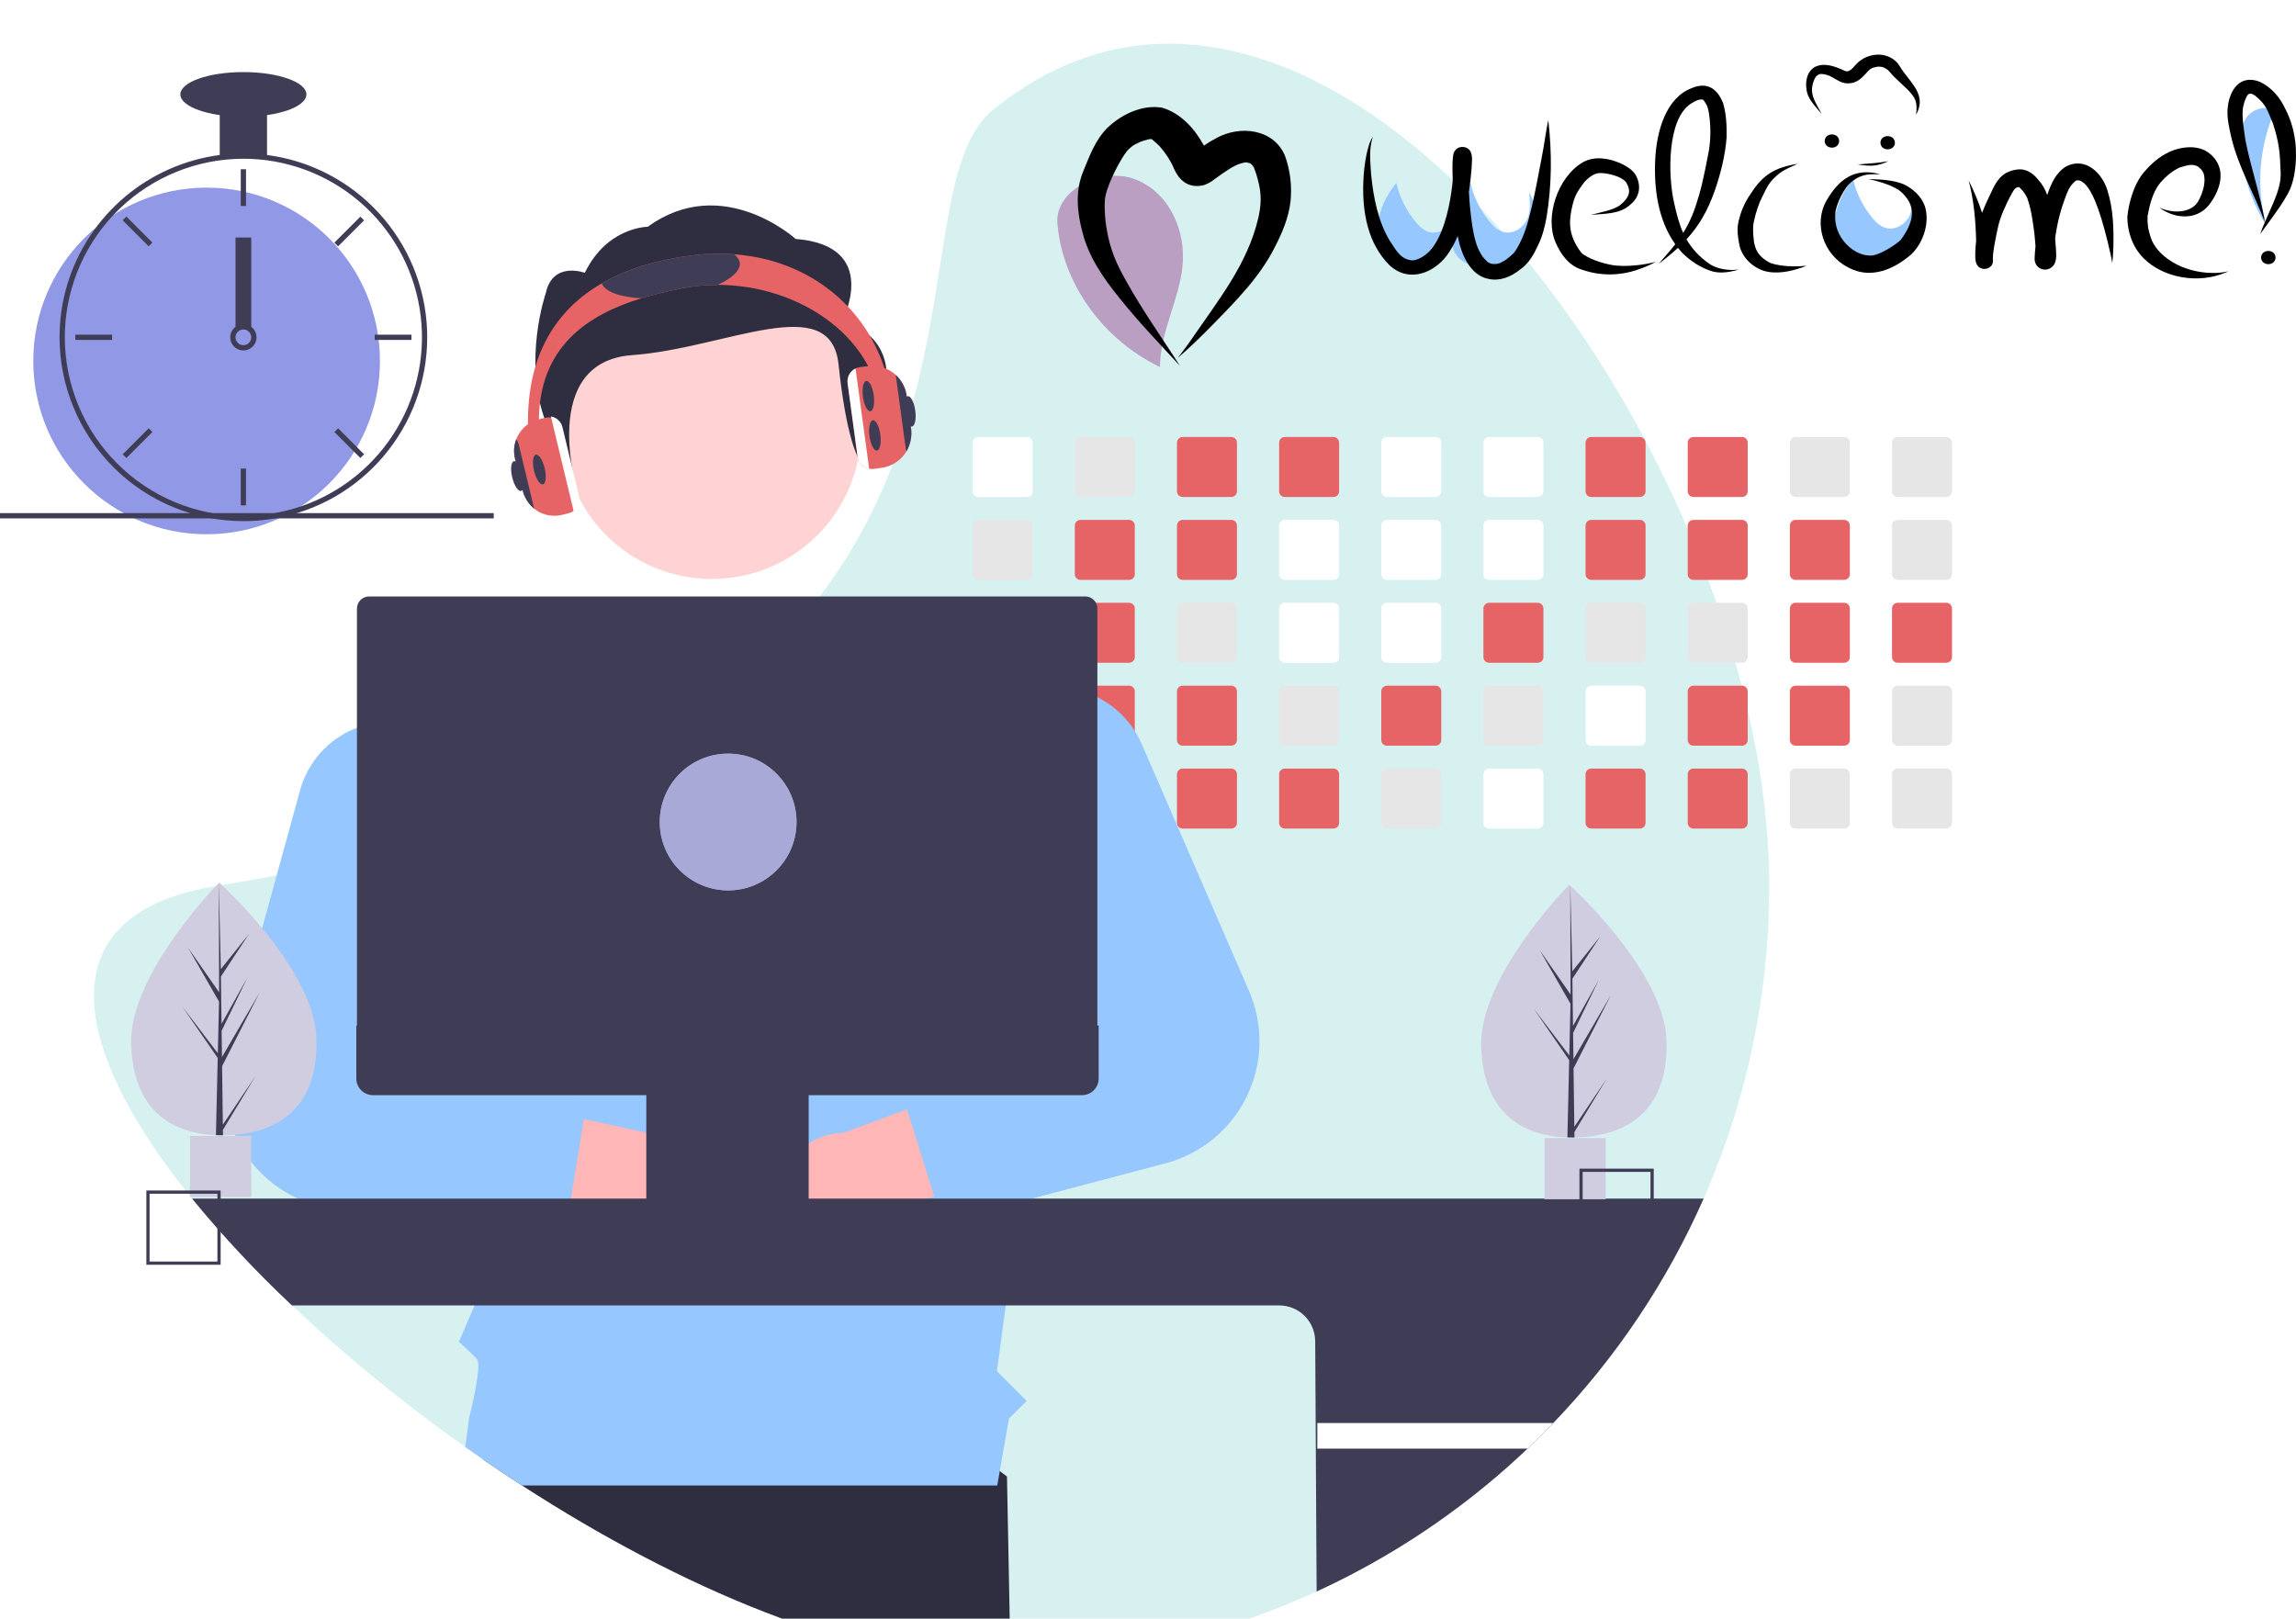 <svg width="1051" height="741" viewBox="0 0 1051 741" fill="none" xmlns="http://www.w3.org/2000/svg">
<g id="Frame" clip-path="url(#clip0_1_131)">
<g id="Group">
<path id="Vector" d="M809.878 405.54C809.989 497.209 774.556 585.352 711.028 651.44C707.198 655.45 703.265 659.363 699.228 663.18C693.078 669.03 686.721 674.653 680.158 680.05C618.76 730.634 542.112 759.059 462.578 760.74C459.928 760.8 457.268 760.83 454.598 760.83C391.168 760.83 311.388 726.95 238.988 680.05C232.998 676.17 227.061 672.2 221.178 668.14C218.428 666.26 215.691 664.353 212.968 662.42C185.044 642.702 158.539 621.049 133.648 597.62C117.351 582.325 102.068 565.983 87.898 548.7C32.268 480.079 19.998 418.25 99.308 405.54C108.698 404.04 117.811 402.436 126.648 400.73C139.448 398.27 151.698 395.613 163.398 392.76C179.158 388.93 193.965 384.776 207.818 380.3C212.478 378.8 217.031 377.27 221.478 375.71C287.218 352.62 331.218 322.51 361.168 289.84C366.248 284.31 370.931 278.713 375.218 273.05C381.777 264.429 387.734 255.368 393.048 245.93C400.383 232.816 406.543 219.079 411.458 204.88L411.728 204.1C435.558 135.36 428.308 71.6 454.598 50.26C566.978 -40.97 706.888 88.95 772.558 242.16C775.868 249.88 778.981 257.646 781.898 265.46C783.208 268.95 784.471 272.446 785.688 275.95C788.888 285.079 791.791 294.233 794.398 303.41C795.398 306.91 796.351 310.406 797.258 313.9C798.228 317.67 799.158 321.43 800.018 325.19C806.408 352.72 809.878 379.87 809.878 405.54Z" fill="#D6F1F0"/>
<path id="Vector_2" d="M462.578 760.74C459.928 760.8 457.268 760.83 454.598 760.83C391.168 760.83 311.388 726.95 238.988 680.05C232.998 676.17 227.061 672.2 221.178 668.14L226.338 636.74L382.548 616L460.948 675.95L462.578 760.74Z" fill="#2F2E41"/>
<path id="Vector_3" d="M470.098 200.05H447.838C447.149 200.05 446.487 200.324 446 200.811C445.512 201.299 445.238 201.96 445.238 202.649V224.919C445.238 225.26 445.306 225.598 445.437 225.913C445.568 226.227 445.759 226.513 446.001 226.754C446.242 226.994 446.529 227.185 446.844 227.315C447.159 227.444 447.497 227.511 447.838 227.51H470.098C470.786 227.51 471.446 227.237 471.933 226.752C472.421 226.266 472.696 225.607 472.698 224.919V202.649C472.696 201.961 472.421 201.3 471.934 200.813C471.447 200.326 470.787 200.052 470.098 200.05Z" fill="white"/>
<path id="Vector_4" d="M470.098 238H447.838C447.149 238 446.487 238.274 446 238.761C445.512 239.249 445.238 239.91 445.238 240.6V262.87C445.238 263.21 445.306 263.548 445.437 263.863C445.568 264.177 445.759 264.463 446.001 264.704C446.242 264.944 446.529 265.135 446.844 265.265C447.159 265.394 447.497 265.461 447.838 265.46H470.098C470.786 265.46 471.446 265.187 471.933 264.702C472.421 264.216 472.696 263.557 472.698 262.87V240.6C472.696 239.911 472.422 239.25 471.934 238.763C471.447 238.276 470.787 238.002 470.098 238Z" fill="#E6E6E6"/>
<path id="Vector_5" d="M470.098 275.95H447.838C447.149 275.95 446.487 276.224 446 276.711C445.512 277.199 445.238 277.86 445.238 278.55V300.81C445.237 301.151 445.304 301.49 445.435 301.805C445.565 302.121 445.757 302.408 445.998 302.65C446.24 302.891 446.526 303.083 446.842 303.213C447.158 303.343 447.496 303.41 447.838 303.409H470.098C470.787 303.409 471.449 303.135 471.936 302.648C472.424 302.16 472.698 301.499 472.698 300.81V278.55C472.696 277.861 472.422 277.2 471.934 276.713C471.447 276.226 470.787 275.952 470.098 275.95Z" fill="#E6E6E6"/>
<path id="Vector_6" d="M472.658 316.04C472.547 315.441 472.231 314.899 471.763 314.509C471.296 314.118 470.707 313.903 470.098 313.899H447.838C447.149 313.9 446.487 314.174 446 314.661C445.512 315.149 445.238 315.81 445.238 316.5V338.76C445.237 339.101 445.304 339.44 445.435 339.755C445.565 340.071 445.756 340.358 445.998 340.6C446.24 340.841 446.526 341.033 446.842 341.163C447.158 341.293 447.496 341.36 447.838 341.36H470.098C470.787 341.359 471.449 341.085 471.936 340.598C472.424 340.11 472.698 339.449 472.698 338.76V316.5C472.7 316.345 472.687 316.191 472.658 316.04Z" fill="#E6E6E6"/>
<path id="Vector_7" d="M471.108 352.05C470.788 351.917 470.445 351.849 470.098 351.85H447.838C447.496 351.849 447.158 351.916 446.842 352.046C446.527 352.177 446.24 352.368 445.998 352.61C445.757 352.851 445.565 353.138 445.435 353.454C445.304 353.77 445.237 354.108 445.238 354.45V376.71C445.237 377.051 445.303 377.39 445.433 377.706C445.563 378.022 445.754 378.31 445.996 378.551C446.238 378.793 446.525 378.985 446.841 379.115C447.157 379.245 447.496 379.311 447.838 379.31H470.098C470.787 379.309 471.449 379.035 471.936 378.548C472.424 378.06 472.698 377.399 472.698 376.71V354.45C472.697 353.938 472.546 353.438 472.263 353.011C471.98 352.585 471.579 352.25 471.108 352.05Z" fill="#E6E6E6"/>
<path id="Vector_8" d="M516.858 200.05H494.598C493.909 200.05 493.248 200.324 492.76 200.811C492.273 201.299 491.998 201.96 491.998 202.649V224.919C491.999 225.26 492.066 225.598 492.197 225.913C492.328 226.227 492.52 226.513 492.761 226.754C493.002 226.994 493.289 227.185 493.604 227.315C493.919 227.444 494.257 227.511 494.598 227.51H516.858C517.546 227.51 518.206 227.237 518.693 226.752C519.181 226.266 519.456 225.607 519.458 224.919V202.649C519.456 201.961 519.182 201.3 518.694 200.813C518.207 200.326 517.547 200.052 516.858 200.05Z" fill="#E6E6E6"/>
<path id="Vector_9" d="M516.858 238H494.598C493.909 238 493.247 238.274 492.76 238.761C492.272 239.249 491.998 239.91 491.998 240.6V262.87C491.999 263.21 492.066 263.548 492.197 263.863C492.328 264.177 492.52 264.463 492.761 264.704C493.002 264.944 493.289 265.135 493.604 265.265C493.919 265.394 494.257 265.461 494.598 265.46H516.858C517.546 265.46 518.206 265.187 518.693 264.702C519.181 264.216 519.456 263.557 519.458 262.87V240.6C519.456 239.911 519.182 239.25 518.694 238.763C518.207 238.276 517.547 238.002 516.858 238Z" fill="#E66465"/>
<path id="Vector_10" d="M516.858 275.95H494.598C493.909 275.95 493.247 276.224 492.76 276.711C492.272 277.199 491.998 277.86 491.998 278.55V300.81C491.997 301.151 492.064 301.49 492.195 301.805C492.325 302.121 492.517 302.408 492.758 302.65C493 302.891 493.287 303.083 493.602 303.213C493.918 303.343 494.256 303.41 494.598 303.409H516.858C517.547 303.409 518.209 303.135 518.696 302.648C519.184 302.16 519.458 301.499 519.458 300.81V278.55C519.456 277.861 519.182 277.2 518.694 276.713C518.207 276.226 517.547 275.952 516.858 275.95Z" fill="#E66465"/>
<path id="Vector_11" d="M516.858 313.899H494.598C494.053 313.9 493.522 314.072 493.08 314.392C492.639 314.711 492.309 315.162 492.138 315.679C492.046 315.943 491.998 316.22 491.998 316.5V338.76C491.997 339.101 492.064 339.44 492.195 339.755C492.325 340.071 492.517 340.358 492.758 340.6C493 340.841 493.286 341.033 493.602 341.163C493.918 341.293 494.256 341.36 494.598 341.36H516.858C517.548 341.359 518.209 341.085 518.696 340.598C519.184 340.11 519.458 339.449 519.458 338.76V316.5C519.456 315.811 519.181 315.15 518.694 314.663C518.207 314.176 517.547 313.902 516.858 313.899Z" fill="#E66465"/>
<path id="Vector_12" d="M516.858 351.85H494.598C494.256 351.849 493.918 351.916 493.602 352.046C493.287 352.177 493 352.368 492.758 352.61C492.517 352.851 492.325 353.138 492.195 353.454C492.064 353.77 491.997 354.108 491.998 354.45V376.71C491.997 377.051 492.064 377.39 492.195 377.705C492.325 378.021 492.517 378.308 492.758 378.55C493 378.791 493.287 378.983 493.602 379.113C493.918 379.244 494.256 379.31 494.598 379.31H516.858C517.548 379.309 518.209 379.035 518.696 378.548C519.184 378.06 519.458 377.399 519.458 376.71V354.45C519.458 353.76 519.184 353.099 518.696 352.611C518.209 352.124 517.548 351.85 516.858 351.85Z" fill="#E6E6E6"/>
<path id="Vector_13" d="M563.618 200.05H541.358C540.669 200.05 540.008 200.324 539.52 200.811C539.033 201.299 538.758 201.96 538.758 202.649V224.919C538.759 225.26 538.826 225.598 538.957 225.913C539.088 226.227 539.28 226.513 539.521 226.754C539.762 226.994 540.049 227.185 540.364 227.315C540.679 227.444 541.017 227.511 541.358 227.51H563.618C564.306 227.51 564.966 227.237 565.453 226.752C565.941 226.266 566.216 225.607 566.218 224.919V202.649C566.216 201.961 565.941 201.3 565.454 200.813C564.967 200.326 564.307 200.052 563.618 200.05Z" fill="#E66465"/>
<path id="Vector_14" d="M563.618 238H541.358C540.669 238 540.007 238.274 539.52 238.761C539.032 239.249 538.758 239.91 538.758 240.6V262.87C538.759 263.21 538.826 263.548 538.957 263.863C539.088 264.177 539.28 264.463 539.521 264.704C539.762 264.944 540.049 265.135 540.364 265.265C540.679 265.394 541.017 265.461 541.358 265.46H563.618C564.306 265.46 564.966 265.187 565.453 264.702C565.941 264.216 566.216 263.557 566.218 262.87V240.6C566.216 239.911 565.942 239.25 565.454 238.763C564.967 238.276 564.307 238.002 563.618 238Z" fill="#E66465"/>
<path id="Vector_15" d="M563.618 275.95H541.358C540.669 275.95 540.007 276.224 539.52 276.711C539.032 277.199 538.758 277.86 538.758 278.55V300.81C538.757 301.151 538.824 301.49 538.955 301.805C539.085 302.121 539.277 302.408 539.518 302.65C539.76 302.891 540.047 303.083 540.362 303.213C540.678 303.343 541.016 303.41 541.358 303.409H563.618C564.308 303.409 564.969 303.135 565.456 302.648C565.944 302.16 566.218 301.499 566.218 300.81V278.55C566.216 277.861 565.942 277.2 565.454 276.713C564.967 276.226 564.307 275.952 563.618 275.95Z" fill="#E6E6E6"/>
<path id="Vector_16" d="M563.618 313.899H541.358C540.669 313.9 540.008 314.174 539.52 314.661C539.033 315.149 538.758 315.81 538.758 316.5V338.76C538.757 339.101 538.824 339.44 538.955 339.755C539.085 340.071 539.277 340.358 539.518 340.6C539.76 340.841 540.047 341.033 540.362 341.163C540.678 341.293 541.016 341.36 541.358 341.36H563.618C564.308 341.359 564.969 341.085 565.456 340.598C565.944 340.11 566.218 339.449 566.218 338.76V316.5C566.216 315.811 565.942 315.15 565.454 314.663C564.967 314.176 564.307 313.902 563.618 313.899Z" fill="#E66465"/>
<path id="Vector_17" d="M563.618 351.85H541.358C541.016 351.849 540.678 351.916 540.362 352.046C540.047 352.177 539.76 352.368 539.518 352.61C539.277 352.851 539.085 353.138 538.955 353.454C538.824 353.77 538.757 354.108 538.758 354.45V376.71C538.757 377.051 538.824 377.39 538.955 377.705C539.085 378.021 539.277 378.308 539.518 378.55C539.76 378.791 540.047 378.983 540.362 379.113C540.678 379.244 541.016 379.31 541.358 379.31H563.618C564.308 379.309 564.969 379.035 565.456 378.548C565.944 378.06 566.218 377.399 566.218 376.71V354.45C566.218 353.76 565.944 353.099 565.456 352.611C564.969 352.124 564.308 351.85 563.618 351.85Z" fill="#E66465"/>
<path id="Vector_18" d="M610.378 200.05H588.118C587.429 200.05 586.767 200.324 586.28 200.811C585.792 201.299 585.518 201.96 585.518 202.649V224.919C585.518 225.26 585.586 225.598 585.717 225.913C585.848 226.227 586.039 226.513 586.281 226.754C586.522 226.994 586.809 227.185 587.124 227.315C587.439 227.444 587.777 227.511 588.118 227.51H610.378C611.066 227.51 611.726 227.237 612.213 226.752C612.701 226.266 612.976 225.607 612.978 224.919V202.649C612.976 201.961 612.701 201.3 612.214 200.813C611.727 200.326 611.067 200.052 610.378 200.05Z" fill="#E66465"/>
<path id="Vector_19" d="M610.378 238H588.118C587.429 238 586.767 238.274 586.28 238.761C585.792 239.249 585.518 239.91 585.518 240.6V262.87C585.518 263.21 585.586 263.548 585.717 263.863C585.848 264.177 586.039 264.463 586.281 264.704C586.522 264.944 586.809 265.135 587.124 265.265C587.439 265.394 587.777 265.461 588.118 265.46H610.378C611.066 265.46 611.726 265.187 612.213 264.702C612.701 264.216 612.976 263.557 612.978 262.87V240.6C612.976 239.911 612.701 239.25 612.214 238.763C611.727 238.276 611.067 238.002 610.378 238Z" fill="white"/>
<path id="Vector_20" d="M610.378 275.95H588.118C587.429 275.95 586.767 276.224 586.28 276.711C585.792 277.199 585.518 277.86 585.518 278.55V300.81C585.517 301.151 585.584 301.49 585.715 301.805C585.845 302.121 586.036 302.408 586.278 302.65C586.52 302.891 586.806 303.083 587.122 303.213C587.438 303.343 587.776 303.41 588.118 303.409H610.378C611.067 303.409 611.729 303.135 612.216 302.648C612.704 302.16 612.978 301.499 612.978 300.81V278.55C612.976 277.861 612.701 277.2 612.214 276.713C611.727 276.226 611.067 275.952 610.378 275.95Z" fill="white"/>
<path id="Vector_21" d="M610.378 313.899H588.118C587.429 313.9 586.767 314.174 586.28 314.661C585.792 315.149 585.518 315.81 585.518 316.5V338.76C585.517 339.101 585.584 339.44 585.715 339.755C585.845 340.071 586.036 340.358 586.278 340.6C586.52 340.841 586.806 341.033 587.122 341.163C587.438 341.293 587.776 341.36 588.118 341.36H610.378C611.067 341.359 611.729 341.085 612.216 340.598C612.704 340.11 612.978 339.449 612.978 338.76V316.5C612.976 315.811 612.701 315.15 612.214 314.663C611.727 314.176 611.067 313.902 610.378 313.899Z" fill="#E6E6E6"/>
<path id="Vector_22" d="M610.378 351.85H588.118C587.776 351.849 587.438 351.916 587.122 352.046C586.806 352.177 586.52 352.368 586.278 352.61C586.036 352.851 585.845 353.138 585.715 353.454C585.584 353.77 585.517 354.108 585.518 354.45V376.71C585.517 377.051 585.584 377.39 585.715 377.705C585.845 378.021 586.036 378.308 586.278 378.55C586.52 378.791 586.806 378.983 587.122 379.113C587.438 379.244 587.776 379.31 588.118 379.31H610.378C611.067 379.309 611.729 379.035 612.216 378.548C612.704 378.06 612.978 377.399 612.978 376.71V354.45C612.978 353.76 612.704 353.099 612.216 352.611C611.729 352.124 611.067 351.85 610.378 351.85Z" fill="#E66465"/>
<path id="Vector_23" d="M657.138 200.05H634.868C634.18 200.052 633.521 200.327 633.036 200.814C632.55 201.302 632.278 201.962 632.278 202.649V224.919C632.278 225.606 632.551 226.265 633.037 226.751C633.522 227.236 634.181 227.509 634.868 227.51H657.138C657.826 227.51 658.486 227.237 658.973 226.752C659.461 226.266 659.736 225.607 659.738 224.919V202.649C659.736 201.961 659.461 201.3 658.974 200.813C658.487 200.326 657.827 200.052 657.138 200.05Z" fill="white"/>
<path id="Vector_24" d="M657.138 238H634.868C634.18 238.002 633.521 238.277 633.036 238.764C632.55 239.252 632.278 239.912 632.278 240.6V262.87C632.278 263.556 632.551 264.215 633.037 264.701C633.522 265.187 634.181 265.459 634.868 265.46H657.138C657.826 265.46 658.486 265.187 658.973 264.702C659.461 264.216 659.736 263.557 659.738 262.87V240.6C659.736 239.911 659.461 239.25 658.974 238.763C658.487 238.276 657.827 238.002 657.138 238Z" fill="white"/>
<path id="Vector_25" d="M657.138 275.95H634.868C634.18 275.952 633.521 276.227 633.036 276.714C632.55 277.202 632.278 277.862 632.278 278.55V300.81C632.277 301.15 632.343 301.488 632.473 301.803C632.603 302.119 632.793 302.405 633.034 302.647C633.274 302.888 633.56 303.08 633.875 303.211C634.19 303.342 634.527 303.409 634.868 303.409H657.138C657.827 303.409 658.489 303.135 658.976 302.648C659.464 302.16 659.738 301.499 659.738 300.81V278.55C659.736 277.861 659.461 277.2 658.974 276.713C658.487 276.226 657.827 275.952 657.138 275.95Z" fill="white"/>
<path id="Vector_26" d="M657.138 313.899H634.868C634.18 313.902 633.521 314.177 633.036 314.664C632.55 315.152 632.278 315.812 632.278 316.5V338.76C632.277 339.1 632.343 339.438 632.473 339.753C632.603 340.069 632.793 340.355 633.034 340.597C633.274 340.838 633.56 341.03 633.875 341.161C634.19 341.292 634.527 341.359 634.868 341.36H657.138C657.827 341.359 658.489 341.085 658.976 340.598C659.464 340.11 659.738 339.449 659.738 338.76V316.5C659.736 315.811 659.461 315.15 658.974 314.663C658.487 314.176 657.827 313.902 657.138 313.899Z" fill="#E66465"/>
<path id="Vector_27" d="M657.138 351.85H634.868C634.527 351.85 634.19 351.917 633.875 352.048C633.56 352.179 633.274 352.371 633.034 352.612C632.793 352.854 632.603 353.141 632.473 353.456C632.343 353.771 632.277 354.109 632.278 354.45V376.71C632.277 377.05 632.343 377.388 632.473 377.703C632.603 378.019 632.793 378.305 633.034 378.547C633.274 378.788 633.56 378.98 633.875 379.111C634.19 379.242 634.527 379.309 634.868 379.31H657.138C657.827 379.309 658.489 379.035 658.976 378.548C659.464 378.06 659.738 377.399 659.738 376.71V354.45C659.738 353.76 659.464 353.099 658.976 352.611C658.489 352.124 657.827 351.85 657.138 351.85Z" fill="#E6E6E6"/>
<path id="Vector_28" d="M703.898 200.05H681.628C680.94 200.052 680.281 200.327 679.796 200.814C679.31 201.302 679.038 201.962 679.038 202.649V224.919C679.038 225.606 679.311 226.265 679.797 226.751C680.282 227.236 680.941 227.509 681.628 227.51H703.898C704.586 227.51 705.246 227.237 705.733 226.752C706.221 226.266 706.496 225.607 706.498 224.919V202.649C706.496 201.961 706.221 201.3 705.734 200.813C705.247 200.326 704.587 200.052 703.898 200.05Z" fill="white"/>
<path id="Vector_29" d="M703.898 238H681.628C680.94 238.002 680.281 238.277 679.796 238.764C679.31 239.252 679.038 239.912 679.038 240.6V262.87C679.038 263.556 679.311 264.215 679.797 264.701C680.282 265.187 680.941 265.459 681.628 265.46H703.898C704.586 265.46 705.246 265.187 705.733 264.702C706.221 264.216 706.496 263.557 706.498 262.87V240.6C706.496 239.911 706.221 239.25 705.734 238.763C705.247 238.276 704.587 238.002 703.898 238Z" fill="white"/>
<path id="Vector_30" d="M703.898 275.95H681.628C680.94 275.952 680.281 276.227 679.796 276.714C679.31 277.202 679.038 277.862 679.038 278.55V300.81C679.037 301.15 679.103 301.488 679.233 301.803C679.363 302.119 679.553 302.405 679.794 302.647C680.034 302.888 680.32 303.08 680.635 303.211C680.95 303.342 681.287 303.409 681.628 303.409H703.898C704.587 303.409 705.249 303.135 705.736 302.648C706.224 302.16 706.498 301.499 706.498 300.81V278.55C706.496 277.861 706.221 277.2 705.734 276.713C705.247 276.226 704.587 275.952 703.898 275.95Z" fill="#E66465"/>
<path id="Vector_31" d="M703.898 313.899H681.628C680.94 313.902 680.281 314.177 679.796 314.664C679.31 315.152 679.038 315.812 679.038 316.5V338.76C679.037 339.1 679.103 339.438 679.233 339.753C679.363 340.069 679.553 340.355 679.794 340.597C680.034 340.838 680.32 341.03 680.635 341.161C680.95 341.292 681.287 341.359 681.628 341.36H703.898C704.587 341.359 705.249 341.085 705.736 340.598C706.224 340.11 706.498 339.449 706.498 338.76V316.5C706.496 315.811 706.221 315.15 705.734 314.663C705.247 314.176 704.587 313.902 703.898 313.899Z" fill="#E6E6E6"/>
<path id="Vector_32" d="M703.898 351.85H681.628C681.287 351.85 680.95 351.917 680.635 352.048C680.32 352.179 680.034 352.371 679.794 352.612C679.553 352.854 679.363 353.141 679.233 353.456C679.103 353.771 679.037 354.109 679.038 354.45V376.71C679.037 377.05 679.103 377.388 679.233 377.703C679.363 378.019 679.553 378.305 679.794 378.547C680.034 378.788 680.32 378.98 680.635 379.111C680.95 379.242 681.287 379.309 681.628 379.31H703.898C704.587 379.309 705.249 379.035 705.736 378.548C706.224 378.06 706.498 377.399 706.498 376.71V354.45C706.498 353.76 706.224 353.099 705.736 352.611C705.249 352.124 704.587 351.85 703.898 351.85Z" fill="white"/>
<path id="Vector_33" d="M750.658 200.05H728.388C727.7 200.052 727.041 200.327 726.556 200.814C726.07 201.302 725.798 201.962 725.798 202.649V224.919C725.798 225.606 726.071 226.265 726.557 226.751C727.042 227.236 727.701 227.509 728.388 227.51H750.658C751.346 227.51 752.006 227.237 752.493 226.752C752.981 226.266 753.256 225.607 753.258 224.919V202.649C753.256 201.961 752.981 201.3 752.494 200.813C752.007 200.326 751.347 200.052 750.658 200.05Z" fill="#E66465"/>
<path id="Vector_34" d="M750.658 238H728.388C727.7 238.002 727.041 238.277 726.556 238.764C726.07 239.252 725.798 239.912 725.798 240.6V262.87C725.798 263.556 726.071 264.215 726.557 264.701C727.042 265.187 727.701 265.459 728.388 265.46H750.658C751.346 265.46 752.006 265.187 752.493 264.702C752.981 264.216 753.256 263.557 753.258 262.87V240.6C753.256 239.911 752.981 239.25 752.494 238.763C752.007 238.276 751.347 238.002 750.658 238Z" fill="#E66465"/>
<path id="Vector_35" d="M750.658 275.95H728.388C727.7 275.952 727.041 276.227 726.556 276.714C726.07 277.202 725.798 277.862 725.798 278.55V300.81C725.797 301.15 725.863 301.488 725.993 301.803C726.123 302.119 726.313 302.405 726.554 302.647C726.794 302.888 727.08 303.08 727.395 303.211C727.71 303.342 728.047 303.409 728.388 303.409H750.658C751.347 303.409 752.009 303.135 752.496 302.648C752.984 302.16 753.258 301.499 753.258 300.81V278.55C753.256 277.861 752.981 277.2 752.494 276.713C752.007 276.226 751.347 275.952 750.658 275.95Z" fill="#E6E6E6"/>
<path id="Vector_36" d="M750.658 313.899H728.388C727.7 313.902 727.041 314.177 726.556 314.664C726.07 315.152 725.798 315.812 725.798 316.5V338.76C725.797 339.1 725.863 339.438 725.993 339.753C726.123 340.069 726.313 340.355 726.554 340.597C726.794 340.838 727.08 341.03 727.395 341.161C727.71 341.292 728.047 341.359 728.388 341.36H750.658C751.347 341.359 752.009 341.085 752.496 340.598C752.984 340.11 753.258 339.449 753.258 338.76V316.5C753.256 315.811 752.981 315.15 752.494 314.663C752.007 314.176 751.347 313.902 750.658 313.899Z" fill="white"/>
<path id="Vector_37" d="M750.658 351.85H728.388C728.047 351.85 727.71 351.917 727.395 352.048C727.08 352.179 726.794 352.371 726.554 352.612C726.313 352.854 726.123 353.141 725.993 353.456C725.863 353.771 725.797 354.109 725.798 354.45V376.71C725.797 377.05 725.863 377.388 725.993 377.703C726.123 378.019 726.313 378.305 726.554 378.547C726.794 378.788 727.08 378.98 727.395 379.111C727.71 379.242 728.047 379.309 728.388 379.31H750.658C751.347 379.309 752.009 379.035 752.496 378.548C752.984 378.06 753.258 377.399 753.258 376.71V354.45C753.258 353.76 752.984 353.099 752.496 352.611C752.009 352.124 751.347 351.85 750.658 351.85Z" fill="#E66465"/>
<path id="Vector_38" d="M797.418 200.05H775.148C774.46 200.052 773.801 200.327 773.316 200.814C772.83 201.302 772.558 201.962 772.558 202.649V224.919C772.558 225.606 772.831 226.265 773.317 226.751C773.802 227.236 774.461 227.509 775.148 227.51H797.418C798.106 227.51 798.766 227.237 799.253 226.752C799.741 226.266 800.016 225.607 800.018 224.919V202.649C800.016 201.961 799.741 201.3 799.254 200.813C798.767 200.326 798.107 200.052 797.418 200.05Z" fill="#E66465"/>
<path id="Vector_39" d="M797.418 238H775.148C774.46 238.002 773.801 238.277 773.316 238.764C772.83 239.252 772.558 239.912 772.558 240.6V262.87C772.558 263.556 772.831 264.215 773.317 264.701C773.802 265.187 774.461 265.459 775.148 265.46H797.418C798.106 265.46 798.766 265.187 799.253 264.702C799.741 264.216 800.016 263.557 800.018 262.87V240.6C800.016 239.911 799.741 239.25 799.254 238.763C798.767 238.276 798.107 238.002 797.418 238Z" fill="#E66465"/>
<path id="Vector_40" d="M797.418 275.95H775.148C774.46 275.952 773.801 276.227 773.316 276.714C772.83 277.202 772.558 277.862 772.558 278.55V300.81C772.557 301.15 772.623 301.488 772.753 301.803C772.883 302.119 773.073 302.405 773.314 302.647C773.554 302.888 773.84 303.08 774.155 303.211C774.47 303.342 774.807 303.409 775.148 303.409H797.418C798.107 303.409 798.769 303.135 799.256 302.648C799.744 302.16 800.018 301.499 800.018 300.81V278.55C800.016 277.861 799.741 277.2 799.254 276.713C798.767 276.226 798.107 275.952 797.418 275.95Z" fill="#E6E6E6"/>
<path id="Vector_41" d="M797.418 313.899H775.148C774.46 313.902 773.801 314.177 773.316 314.664C772.83 315.152 772.558 315.812 772.558 316.5V338.76C772.557 339.1 772.623 339.438 772.753 339.753C772.883 340.069 773.073 340.355 773.314 340.597C773.554 340.838 773.84 341.03 774.155 341.161C774.47 341.292 774.807 341.359 775.148 341.36H797.418C798.107 341.359 798.769 341.085 799.256 340.598C799.744 340.11 800.018 339.449 800.018 338.76V316.5C800.016 315.811 799.741 315.15 799.254 314.663C798.767 314.176 798.107 313.902 797.418 313.899Z" fill="#E66465"/>
<path id="Vector_42" d="M797.418 351.85H775.148C774.807 351.85 774.47 351.917 774.155 352.048C773.84 352.179 773.554 352.371 773.314 352.612C773.073 352.854 772.883 353.141 772.753 353.456C772.623 353.771 772.557 354.109 772.558 354.45V376.71C772.557 377.05 772.623 377.388 772.753 377.703C772.883 378.019 773.073 378.305 773.314 378.547C773.554 378.788 773.84 378.98 774.155 379.111C774.47 379.242 774.807 379.309 775.148 379.31H797.418C798.107 379.309 798.769 379.035 799.256 378.548C799.744 378.06 800.018 377.399 800.018 376.71V354.45C800.018 353.76 799.744 353.099 799.256 352.611C798.769 352.124 798.107 351.85 797.418 351.85Z" fill="#E66465"/>
<path id="Vector_43" d="M844.178 200.05H821.908C821.22 200.052 820.561 200.327 820.076 200.814C819.59 201.302 819.318 201.962 819.318 202.649V224.919C819.318 225.606 819.591 226.265 820.077 226.751C820.562 227.236 821.221 227.509 821.908 227.51H844.178C844.866 227.51 845.526 227.237 846.013 226.752C846.501 226.266 846.776 225.607 846.778 224.919V202.649C846.776 201.961 846.501 201.3 846.014 200.813C845.527 200.326 844.867 200.052 844.178 200.05Z" fill="#E6E6E6"/>
<path id="Vector_44" d="M844.178 238H821.908C821.22 238.002 820.561 238.277 820.076 238.764C819.59 239.252 819.318 239.912 819.318 240.6V262.87C819.318 263.556 819.591 264.215 820.077 264.701C820.562 265.187 821.221 265.459 821.908 265.46H844.178C844.866 265.46 845.526 265.187 846.013 264.702C846.501 264.216 846.776 263.557 846.778 262.87V240.6C846.776 239.911 846.501 239.25 846.014 238.763C845.527 238.276 844.867 238.002 844.178 238Z" fill="#E66465"/>
<path id="Vector_45" d="M844.178 275.95H821.908C821.22 275.952 820.561 276.227 820.076 276.714C819.59 277.202 819.318 277.862 819.318 278.55V300.81C819.317 301.15 819.383 301.488 819.513 301.803C819.643 302.119 819.833 302.405 820.074 302.647C820.314 302.888 820.6 303.08 820.915 303.211C821.23 303.342 821.567 303.409 821.908 303.409H844.178C844.867 303.409 845.529 303.135 846.016 302.648C846.504 302.16 846.778 301.499 846.778 300.81V278.55C846.776 277.861 846.501 277.2 846.014 276.713C845.527 276.226 844.867 275.952 844.178 275.95Z" fill="#E66465"/>
<path id="Vector_46" d="M844.178 313.899H821.908C821.22 313.902 820.561 314.177 820.076 314.664C819.59 315.152 819.318 315.812 819.318 316.5V338.76C819.317 339.1 819.383 339.438 819.513 339.753C819.643 340.069 819.833 340.355 820.074 340.597C820.314 340.838 820.6 341.03 820.915 341.161C821.23 341.292 821.567 341.359 821.908 341.36H844.178C844.867 341.359 845.529 341.085 846.016 340.598C846.504 340.11 846.778 339.449 846.778 338.76V316.5C846.776 315.811 846.501 315.15 846.014 314.663C845.527 314.176 844.867 313.902 844.178 313.899Z" fill="#E66465"/>
<path id="Vector_47" d="M844.178 351.85H821.908C821.567 351.85 821.23 351.917 820.915 352.048C820.6 352.179 820.314 352.371 820.074 352.612C819.833 352.854 819.643 353.141 819.513 353.456C819.383 353.771 819.317 354.109 819.318 354.45V376.71C819.317 377.05 819.383 377.388 819.513 377.703C819.643 378.019 819.833 378.305 820.074 378.547C820.314 378.788 820.6 378.98 820.915 379.111C821.23 379.242 821.567 379.309 821.908 379.31H844.178C844.867 379.309 845.529 379.035 846.016 378.548C846.504 378.06 846.778 377.399 846.778 376.71V354.45C846.778 353.76 846.504 353.099 846.016 352.611C845.529 352.124 844.867 351.85 844.178 351.85Z" fill="#E6E6E6"/>
<path id="Vector_48" d="M890.938 200.05H868.668C867.98 200.052 867.321 200.327 866.836 200.814C866.35 201.302 866.078 201.962 866.078 202.649V224.919C866.078 225.606 866.351 226.265 866.837 226.751C867.322 227.236 867.981 227.509 868.668 227.51H890.938C891.626 227.51 892.286 227.237 892.773 226.752C893.261 226.266 893.536 225.607 893.538 224.919V202.649C893.536 201.961 893.261 201.3 892.774 200.813C892.287 200.326 891.627 200.052 890.938 200.05Z" fill="#E6E6E6"/>
<path id="Vector_49" d="M890.938 238H868.668C867.98 238.002 867.321 238.277 866.836 238.764C866.35 239.252 866.078 239.912 866.078 240.6V262.87C866.078 263.556 866.351 264.215 866.837 264.701C867.322 265.187 867.981 265.459 868.668 265.46H890.938C891.626 265.46 892.286 265.187 892.773 264.702C893.261 264.216 893.536 263.557 893.538 262.87V240.6C893.536 239.911 893.261 239.25 892.774 238.763C892.287 238.276 891.627 238.002 890.938 238Z" fill="#E6E6E6"/>
<path id="Vector_50" d="M890.938 275.95H868.668C867.98 275.952 867.321 276.227 866.836 276.714C866.35 277.202 866.078 277.862 866.078 278.55V300.81C866.077 301.15 866.143 301.488 866.273 301.803C866.403 302.119 866.593 302.405 866.834 302.647C867.074 302.888 867.36 303.08 867.675 303.211C867.99 303.342 868.327 303.409 868.668 303.409H890.938C891.627 303.409 892.289 303.135 892.776 302.648C893.264 302.16 893.538 301.499 893.538 300.81V278.55C893.536 277.861 893.261 277.2 892.774 276.713C892.287 276.226 891.627 275.952 890.938 275.95Z" fill="#E66465"/>
<path id="Vector_51" d="M890.938 313.899H868.668C867.98 313.902 867.321 314.177 866.836 314.664C866.35 315.152 866.078 315.812 866.078 316.5V338.76C866.077 339.1 866.143 339.438 866.273 339.753C866.403 340.069 866.593 340.355 866.834 340.597C867.074 340.838 867.36 341.03 867.675 341.161C867.99 341.292 868.327 341.359 868.668 341.36H890.938C891.627 341.359 892.289 341.085 892.776 340.598C893.264 340.11 893.538 339.449 893.538 338.76V316.5C893.536 315.811 893.261 315.15 892.774 314.663C892.287 314.176 891.627 313.902 890.938 313.899Z" fill="#E6E6E6"/>
<path id="Vector_52" d="M890.938 351.85H868.668C868.327 351.85 867.99 351.917 867.675 352.048C867.36 352.179 867.074 352.371 866.834 352.612C866.593 352.854 866.403 353.141 866.273 353.456C866.143 353.771 866.077 354.109 866.078 354.45V376.71C866.077 377.05 866.143 377.388 866.273 377.703C866.403 378.019 866.593 378.305 866.834 378.547C867.074 378.788 867.36 378.98 867.675 379.111C867.99 379.242 868.327 379.309 868.668 379.31H890.938C891.627 379.309 892.289 379.035 892.776 378.548C893.264 378.06 893.538 377.399 893.538 376.71V354.45C893.538 353.76 893.264 353.099 892.776 352.611C892.289 352.124 891.627 351.85 890.938 351.85Z" fill="#E6E6E6"/>
<path id="Vector_53" d="M379.095 680.051H378.475L379.005 679.981L379.095 680.051Z" fill="#2F2E41"/>
<path id="Vector_54" d="M502.548 365.11L502.328 366.27L499.858 379.31L482.788 469.51L481.778 474.82L479.658 486.05L476.758 501.37L470.328 535.32L468.488 545.05L467.798 548.7L467.558 549.98L465.648 560.05L465.068 563.09L460.408 597.62L456.338 627.71L469.958 641.329L461.838 649.449L456.508 679.98L456.518 680.05H238.988C230.188 674.35 221.515 668.473 212.968 662.419L214.758 649.02C214.758 649.02 220.918 625.09 218.328 622.23C215.748 619.37 210.088 614.26 210.088 614.26L217.218 597.62L218.208 595.31L216.548 560.88L216.508 560.05L215.958 548.699L215.888 547.239L215.778 545.05L213.668 501.369L213.628 500.649L212.988 487.409L212.388 474.82L212.128 469.509L209.558 416.379L207.818 380.3L206.298 348.89L212.408 346.82L277.758 324.609L304.828 289.419L361.168 289.839L388.748 290.05L434.768 332.729L445.238 337.729L445.318 337.769L452.828 341.359L471.868 350.449L491.998 360.07L502.328 365L502.548 365.11Z" fill="#97C7FF"/>
<path id="Vector_55" d="M312.109 577.551C307.98 579.15 303.551 579.825 299.134 579.528C294.716 579.23 290.417 577.968 286.54 575.829C282.663 573.691 279.303 570.728 276.694 567.15C274.086 563.572 272.294 559.466 271.445 555.121L164.886 540.003L201.929 498.101L297.44 518.881C304.834 517.938 312.318 519.74 318.473 523.946C324.628 528.151 329.026 534.469 330.834 541.701C332.642 548.932 331.734 556.576 328.283 563.184C324.832 569.791 319.077 574.903 312.109 577.551Z" fill="#FFB6B6"/>
<path id="Vector_56" d="M264.598 501.37C262.624 498.867 259.83 497.142 256.708 496.5L212.988 487.409L208.498 486.48C205.889 485.935 203.424 484.846 201.264 483.283C199.105 481.72 197.3 479.718 195.968 477.409C194.586 474.986 193.75 472.29 193.518 469.51C193.31 466.982 193.612 464.438 194.408 462.03L209.558 416.38L219.388 386.76C220.579 383.187 221.282 379.47 221.478 375.71C222.026 365.302 218.806 355.046 212.408 346.82C206.783 339.589 198.982 334.359 190.156 331.903C181.331 329.446 171.949 329.894 163.398 333.18C163.148 333.27 162.888 333.37 162.638 333.47C156.505 335.918 151.026 339.76 146.633 344.691C142.241 349.621 139.055 355.506 137.328 361.88L126.648 400.73L104.618 480.82C102.413 488.844 101.967 497.25 103.312 505.462C104.657 513.675 107.76 521.5 112.409 528.402C117.059 535.304 123.144 541.12 130.25 545.451C137.355 549.783 145.313 552.528 153.578 553.5L216.548 560.88L245.688 564.3C249.058 564.705 252.456 563.825 255.206 561.837C257.956 559.848 259.857 556.896 260.528 553.57C260.575 553.388 260.612 553.205 260.638 553.02L261.338 548.699L267.268 512.32L267.328 511.949C267.637 510.093 267.554 508.193 267.083 506.37C266.613 504.548 265.767 502.845 264.598 501.37Z" fill="#97C7FF"/>
<path id="Vector_57" d="M379.983 578.717C384.295 579.718 388.775 579.762 393.107 578.844C397.438 577.927 401.516 576.071 405.053 573.407C408.589 570.743 411.499 567.336 413.576 563.426C415.654 559.517 416.849 555.199 417.077 550.777L520.439 520.783L477.857 484.524L386.231 518.565C378.778 518.674 371.623 521.513 366.123 526.545C360.622 531.577 357.159 538.451 356.389 545.866C355.619 553.28 357.595 560.72 361.943 566.775C366.292 572.829 372.71 577.079 379.983 578.717Z" fill="#FFB6B6"/>
<path id="Vector_58" d="M571.758 453.69L522.598 340.55C518.577 331.261 511.396 323.697 502.328 319.2C499.525 317.82 496.581 316.747 493.548 316C493.078 315.88 492.608 315.77 492.138 315.679C485.706 314.276 479.034 314.399 472.658 316.04C466.83 317.537 461.383 320.246 456.672 323.99C451.961 327.734 448.092 332.43 445.318 337.77C445.288 337.814 445.261 337.861 445.238 337.909C442.139 343.904 440.491 350.543 440.427 357.29C440.363 364.038 441.884 370.707 444.868 376.76L445.478 377.98L480.218 447.75C481.404 450.135 482.073 452.745 482.179 455.407C482.286 458.07 481.829 460.724 480.837 463.198C479.846 465.671 478.342 467.906 476.426 469.757C474.51 471.609 472.224 473.034 469.718 473.939L467.278 474.82L423.398 490.669C420.105 491.844 417.397 494.251 415.843 497.383C414.29 500.515 414.012 504.127 415.068 507.46L415.178 507.81L427.478 547.169C427.538 547.35 427.598 547.53 427.668 547.709C427.776 548.049 427.91 548.38 428.068 548.699C429.375 551.631 431.686 554 434.584 555.381C437.482 556.761 440.778 557.062 443.878 556.229L467.558 549.979L472.388 548.699L533.538 532.55C541.584 530.423 549.076 526.584 555.5 521.293C561.924 516.003 567.129 509.386 570.759 501.897C574.389 494.408 576.357 486.223 576.53 477.903C576.702 469.582 575.074 461.322 571.758 453.689V453.69Z" fill="#97C7FF"/>
<path id="Vector_59" d="M87.898 548.7C102.068 565.983 117.351 582.325 133.648 597.62H585.618C589.972 597.626 594.147 599.36 597.225 602.44C600.303 605.52 602.034 609.695 602.038 614.05L602.688 728.58C630.493 715.805 656.531 699.493 680.158 680.05C686.718 674.66 693.075 669.036 699.228 663.18C703.258 659.36 707.191 655.446 711.028 651.44C739.792 621.475 763.084 586.702 779.848 548.7H87.898Z" fill="#3F3D56"/>
<path id="Vector_60" d="M711.028 651.44C707.198 655.45 703.265 659.363 699.228 663.18H603.018V651.44H711.028Z" fill="white"/>
<path id="Vector_61" d="M501.648 275.95C501.173 275.072 500.469 274.34 499.612 273.829C498.755 273.319 497.776 273.049 496.778 273.05H168.938C167.468 273.053 166.06 273.64 165.021 274.68C163.983 275.72 163.399 277.13 163.398 278.6V474.82H502.328V278.6C502.333 277.672 502.099 276.76 501.648 275.95Z" fill="#3F3D56"/>
<path id="Vector_62" d="M163.101 469.507V493.721C163.101 494.725 163.299 495.719 163.683 496.646C164.067 497.574 164.63 498.416 165.34 499.126C166.05 499.836 166.892 500.399 167.82 500.783C168.747 501.167 169.741 501.365 170.745 501.365H295.842V549.151H294.18C294.049 549.151 293.92 549.177 293.8 549.227C293.679 549.277 293.57 549.35 293.478 549.442C293.385 549.534 293.312 549.644 293.262 549.764C293.213 549.885 293.187 550.014 293.187 550.144V553.468C293.187 553.599 293.212 553.728 293.262 553.848C293.312 553.969 293.385 554.078 293.478 554.17C293.57 554.263 293.679 554.336 293.8 554.386C293.92 554.435 294.049 554.461 294.18 554.461H371.838C371.969 554.461 372.098 554.435 372.218 554.386C372.339 554.336 372.448 554.263 372.54 554.17C372.633 554.078 372.706 553.969 372.756 553.848C372.806 553.728 372.831 553.599 372.831 553.468V550.144C372.831 550.014 372.806 549.885 372.756 549.764C372.706 549.644 372.633 549.534 372.54 549.442C372.448 549.35 372.339 549.277 372.218 549.227C372.098 549.177 371.969 549.151 371.838 549.151H370.176V501.365H495.273C496.277 501.365 497.271 501.167 498.198 500.783C499.126 500.399 499.968 499.836 500.678 499.126C501.388 498.416 501.951 497.574 502.335 496.646C502.719 495.719 502.917 494.725 502.917 493.721V469.507H163.101Z" fill="#3F3D56"/>
<g id="Group_2" filter="url(#filter0_i_1_131)">
<path id="Vector_63" d="M333.306 403.613C350.596 403.613 364.613 389.596 364.613 372.306C364.613 355.016 350.596 341 333.306 341C316.016 341 302 355.016 302 372.306C302 389.596 316.016 403.613 333.306 403.613Z" fill="#A8A9D7"/>
<path id="Vector_64" d="M364.113 372.306C364.113 389.32 350.32 403.113 333.306 403.113C316.292 403.113 302.5 389.32 302.5 372.306C302.5 355.293 316.292 341.5 333.306 341.5C350.32 341.5 364.113 355.293 364.113 372.306Z" stroke="#A8A9D7"/>
</g>
<g id="me">
<path id="Vector_65" d="M325.814 265.055C363.548 265.055 394.136 234.466 394.136 196.733C394.136 159 363.548 128.411 325.814 128.411C288.081 128.411 257.493 159 257.493 196.733C257.493 234.466 288.081 265.055 325.814 265.055Z" fill="#FFD3D3"/>
<path id="Vector_66" d="M385.646 146.64C385.646 146.64 403.515 112.479 364.202 109.374C364.202 109.374 330.687 78.972 296.526 103.816C296.526 103.816 277.893 103.816 267.704 124.902C267.704 124.902 253.049 119.344 249.828 134.218C249.828 134.218 239.105 165.274 249.828 193.223C260.552 221.173 264.114 224.279 264.114 224.279C264.114 224.279 246.493 165.68 289.384 162.575C332.274 159.469 380.27 132.665 383.845 166.826C387.419 200.987 392.798 209.404 392.798 209.404C392.798 209.404 426.748 160.615 385.646 146.64Z" fill="#2F2E41"/>
<path id="Vector_67" d="M408.668 193H403.668C403.668 155.2 366.258 130.43 328.518 130.41C323.029 130.394 317.551 130.926 312.168 132C306.108 133.21 299.818 134.66 293.638 136.55C269.268 144.02 246.668 158.46 246.668 193C246.663 199.707 247.516 206.388 249.208 212.88L244.368 214.14C242.573 207.236 241.665 200.132 241.668 193C241.668 162.82 254.058 142.09 275.458 129.73C286.708 123.23 300.438 119.04 316.168 117C322.714 116.129 329.331 115.928 335.918 116.4C379.318 119.52 408.668 152.8 408.668 193Z" fill="#E66465"/>
<path id="Vector_68" d="M416.998 195.77L415.028 181.21C414.542 177.533 412.771 174.146 410.028 171.65C408.267 170.022 406.159 168.816 403.864 168.123C401.568 167.43 399.145 167.268 396.778 167.65L393.648 168.08C392.792 168.192 391.966 168.474 391.219 168.908C390.473 169.343 389.819 169.921 389.298 170.61C388.772 171.296 388.387 172.08 388.166 172.916C387.945 173.751 387.891 174.623 388.008 175.48L392.558 209.02C392.746 210.387 393.358 211.66 394.309 212.66C395.261 213.659 396.502 214.334 397.858 214.59C398.26 214.67 398.668 214.71 399.078 214.71C399.372 214.709 399.666 214.689 399.958 214.65L403.458 214.18C405.592 213.896 407.645 213.18 409.492 212.074C411.339 210.968 412.941 209.497 414.198 207.75C414.468 207.37 414.728 206.98 414.968 206.579C416.842 203.307 417.558 199.499 416.998 195.77Z" fill="#E66465"/>
<path id="Vector_69" d="M391.628 168.69C390.71 169.136 389.911 169.794 389.298 170.61C388.772 171.296 388.387 172.08 388.166 172.916C387.945 173.751 387.891 174.623 388.008 175.48L392.558 209.02C392.746 210.387 393.358 211.66 394.309 212.66C395.261 213.659 396.502 214.334 397.858 214.59L391.628 168.69Z" fill="white"/>
<path id="Vector_70" d="M416.998 195.77L415.028 181.21C414.542 177.533 412.771 174.146 410.028 171.65L414.558 205.02C414.626 205.555 414.764 206.08 414.968 206.58C416.842 203.307 417.558 199.499 416.998 195.77Z" fill="#3F3D56"/>
<path id="Vector_71" d="M401.428 206.26C402.796 206.075 403.484 202.819 402.965 198.988C402.445 195.157 400.915 192.202 399.546 192.387C398.178 192.573 397.49 195.829 398.01 199.66C398.53 203.491 400.06 206.446 401.428 206.26Z" fill="#3F3D56"/>
<path id="Vector_72" d="M398.428 188.26C399.796 188.075 400.484 184.819 399.965 180.988C399.445 177.157 397.915 174.202 396.546 174.387C395.178 174.573 394.49 177.829 395.01 181.66C395.53 185.491 397.06 188.446 398.428 188.26Z" fill="#3F3D56"/>
<path id="Vector_73" d="M417.428 195.26C418.796 195.075 419.484 191.819 418.965 187.988C418.445 184.157 416.915 181.202 415.546 181.387C414.178 181.573 413.49 184.829 414.01 188.66C414.53 192.491 416.06 195.446 417.428 195.26Z" fill="#3F3D56"/>
<path id="Vector_74" d="M328.518 130.41C323.029 130.393 317.551 130.926 312.168 132C306.108 133.21 299.818 134.66 293.638 136.55C283.988 136.08 276.888 133.58 275.458 129.73C286.708 123.23 300.438 119.04 316.168 117C322.714 116.129 329.331 115.928 335.918 116.4C336.615 116.808 337.218 117.36 337.687 118.018C338.156 118.677 338.48 119.427 338.638 120.22C339.108 123.7 335.138 127.4 328.518 130.41Z" fill="#3F3D56"/>
<path id="Vector_75" d="M264.678 227.7L256.978 195.69C256.703 194.535 256.094 193.487 255.226 192.677C254.357 191.868 253.269 191.333 252.098 191.14C251.767 191.088 251.433 191.061 251.098 191.06C250.626 191.061 250.156 191.118 249.698 191.23L246.718 191.95C242.881 192.878 239.569 195.29 237.509 198.657C235.448 202.024 234.808 206.071 235.728 209.91L239.178 224.27C239.966 227.65 241.842 230.679 244.518 232.89C244.952 233.24 245.406 233.564 245.878 233.86C247.554 234.91 249.424 235.614 251.377 235.93C253.33 236.246 255.326 236.168 257.248 235.7L260.218 234.98C261.003 234.796 261.742 234.453 262.388 233.97C263.348 233.269 264.079 232.299 264.487 231.183C264.894 230.066 264.961 228.854 264.678 227.7Z" fill="#E66465"/>
<path id="Vector_76" d="M248.536 221.744C249.878 221.421 250.233 218.112 249.329 214.353C248.424 210.594 246.603 207.809 245.26 208.132C243.918 208.455 243.563 211.764 244.467 215.523C245.372 219.282 247.193 222.067 248.536 221.744Z" fill="#3F3D56"/>
<path id="Vector_77" d="M238.536 224.744C239.878 224.421 240.233 221.112 239.329 217.353C238.424 213.594 236.603 210.809 235.26 211.132C233.918 211.455 233.563 214.764 234.467 218.523C235.372 222.282 237.193 225.067 238.536 224.744Z" fill="#3F3D56"/>
<path id="Vector_78" d="M265.168 227.58L257.468 195.57C257.168 194.32 256.506 193.187 255.565 192.312C254.624 191.436 253.446 190.858 252.178 190.65L262.688 234.37C263.726 233.609 264.515 232.559 264.957 231.35C265.398 230.142 265.472 228.83 265.168 227.58Z" fill="white"/>
<path id="Vector_79" d="M237.468 203.57C237.256 202.679 236.857 201.844 236.298 201.12C235.216 203.923 235.017 206.99 235.728 209.91L239.178 224.27C239.966 227.65 241.842 230.679 244.518 232.89L237.468 203.57Z" fill="#3F3D56"/>
</g>
<path id="Vector_80" d="M115 520H87V548H115V520Z" fill="#D0CDE1"/>
<path id="Vector_81" d="M67 545V579H101V545H67ZM99.52 577.52H68.47V546.48H99.52V577.52Z" fill="#3F3D56"/>
<path id="Vector_82" d="M735 521H707V549H735V521Z" fill="#D0CDE1"/>
<path id="Vector_83" d="M723 535V569H757V535H723ZM755.52 567.52H724.47V536.48H755.52V567.52Z" fill="#3F3D56"/>
</g>
<path id="Vector_84" d="M94.58 244.574C138.399 244.574 173.92 209.053 173.92 165.234C173.92 121.416 138.399 85.894 94.58 85.894C50.761 85.894 15.24 121.416 15.24 165.234C15.24 209.053 50.761 244.574 94.58 244.574Z" fill="#9198E5"/>
<path id="Vector_85" d="M122.229 70.951C115.045 70.038 107.775 70.038 100.591 70.951C84.586 73.053 69.521 79.701 57.181 90.108C44.842 100.514 35.747 114.243 30.976 129.663C28.806 136.691 27.577 143.975 27.321 151.325C27.285 152.347 27.261 153.381 27.261 154.415C27.283 176.726 36.156 198.116 51.932 213.893C67.708 229.669 89.099 238.542 111.41 238.564C113.201 238.564 114.992 238.504 116.759 238.396C120.908 238.135 125.03 237.565 129.093 236.689C148.495 232.516 165.798 221.622 177.947 205.93C190.096 190.237 196.308 170.756 195.487 150.928C194.666 131.1 186.864 112.199 173.459 97.565C160.054 82.931 141.909 73.505 122.229 70.951ZM137.748 231.808H137.736C130.959 234.12 123.905 235.523 116.759 235.979C114.992 236.099 113.201 236.16 111.41 236.16C89.738 236.133 68.961 227.512 53.637 212.188C38.313 196.863 29.692 176.087 29.665 154.415C29.665 153.381 29.689 152.347 29.725 151.325C30.552 130.205 39.516 110.223 54.741 95.562C69.967 80.901 90.273 72.698 111.41 72.67C130.776 72.671 149.513 79.548 164.283 92.074C179.052 104.601 188.895 121.964 192.057 141.071C195.22 160.177 191.496 179.786 181.55 196.403C171.604 213.021 156.082 225.567 137.748 231.808Z" fill="#3F3D56"/>
<path id="Vector_86" d="M112.612 77.479H110.208V94.308H112.612V77.479Z" fill="#3F3D56"/>
<path id="Vector_87" d="M57.858 99.163L56.158 100.863L68.058 112.763L69.758 111.063L57.858 99.163Z" fill="#3F3D56"/>
<path id="Vector_88" d="M34.474 153.213V155.617H51.303V153.213H34.474Z" fill="#3F3D56"/>
<path id="Vector_89" d="M56.158 207.967L57.858 209.667L69.758 197.767L68.058 196.066L56.158 207.967Z" fill="#3F3D56"/>
<path id="Vector_90" d="M153.061 111.063L154.761 112.763L166.662 100.863L164.962 99.163L153.061 111.063Z" fill="#3F3D56"/>
<path id="Vector_91" d="M171.516 153.213V155.617H188.346V153.213H171.516Z" fill="#3F3D56"/>
<path id="Vector_92" d="M154.762 196.067L153.062 197.767L164.962 209.667L166.662 207.967L154.762 196.067Z" fill="#3F3D56"/>
<path id="Vector_93" d="M112.612 214.521H110.208V231.351H112.612V214.521Z" fill="#3F3D56"/>
<path id="Vector_94" d="M115.016 149.606C113.976 148.826 112.71 148.404 111.41 148.404C110.109 148.404 108.844 148.826 107.803 149.606C107.091 150.147 106.505 150.836 106.084 151.626C105.552 152.643 105.322 153.791 105.421 154.934C105.52 156.077 105.944 157.169 106.643 158.078C107.343 158.988 108.288 159.679 109.368 160.069C110.447 160.459 111.616 160.531 112.735 160.278C113.855 160.025 114.878 159.457 115.685 158.641C116.492 157.824 117.048 156.794 117.288 155.672C117.528 154.549 117.441 153.382 117.039 152.307C116.636 151.232 115.934 150.295 115.016 149.606ZM111.41 158.021C110.454 158.018 109.539 157.638 108.863 156.962C108.187 156.286 107.806 155.371 107.803 154.415C107.808 153.686 108.03 152.974 108.441 152.371C108.793 151.861 109.271 151.451 109.828 151.179C110.385 150.908 111.003 150.785 111.622 150.822C112.241 150.859 112.84 151.056 113.361 151.392C113.881 151.729 114.306 152.194 114.595 152.742C114.883 153.291 115.025 153.905 115.007 154.525C114.988 155.144 114.811 155.749 114.49 156.28C114.17 156.81 113.718 157.25 113.179 157.555C112.639 157.86 112.03 158.021 111.41 158.021Z" fill="#3F3D56"/>
<path id="Vector_95" d="M122.229 49.83H100.591V71.468H122.229V49.83Z" fill="#3F3D56"/>
<path id="Vector_96" d="M111.41 53.436C127.344 53.436 140.261 48.861 140.261 43.218C140.261 37.575 127.344 33 111.41 33C95.476 33 82.559 37.575 82.559 43.218C82.559 48.861 95.476 53.436 111.41 53.436Z" fill="#3F3D56"/>
<path id="Clock-arrow" d="M115.016 108.734H107.803V149.606H115.016V108.734Z" fill="#3F3D56"/>
<path id="Vector_97" d="M226 234.901H0V237.306H226V234.901Z" fill="#3F3D56"/>
<path id="Vector_98" d="M530.963 168C504.72 155.336 486.373 129.68 484.057 102.406C482.728 86.758 504.905 75.93 520.382 82.399C535.859 88.868 542.925 106.423 541.258 122.044C539.59 137.664 531.071 151.85 530.963 168Z" fill="#9198E5" fill-opacity="0.5"/>
<path id="Vector_99" d="M530.963 168C504.72 155.336 486.373 129.68 484.057 102.406C482.728 86.758 504.905 75.93 520.382 82.399C535.859 88.868 542.925 106.423 541.258 122.044C539.59 137.664 531.071 151.85 530.963 168Z" fill="#C27A9B" fill-opacity="0.5"/>
<path id="Vector_100" d="M573.744 76.124L573.743 76.124L573.753 76.15L573.754 76.15C573.751 76.142 573.748 76.133 573.744 76.124Z" fill="black"/>
<path id="Vector_101" d="M588.328 71.622C583.385 59.164 567.893 56.962 556.482 63.382C554.617 64.37 552.821 65.466 551.106 66.665C547.032 59.19 540.741 51.909 531.963 49.305C522.663 47.714 513.074 52.576 506.789 58.648C501.278 64.236 498.67 71.586 495.821 78.534C492.135 87.442 493.022 97.122 495.483 106.196C498.222 117.438 505.038 127.303 512.429 136.415C521.037 147.225 530.701 157.265 540.122 167.465C531.979 154.803 523.219 142.461 515.904 129.361C511.152 120.965 508.137 114.644 506.427 103.93C505.925 100.682 505.669 97.406 505.658 94.126C505.747 90.343 505.963 90.369 506.028 89.727C507.503 82.788 513.501 71.943 516.062 68.931C516.805 68.141 517.622 67.413 518.503 66.755C519.036 66.398 519.597 66.078 520.182 65.798C522.293 64.871 521.521 64.88 526.165 63.693L526.167 63.693C526.514 63.679 526.835 63.678 527.094 63.682C527.209 63.744 527.323 63.804 527.435 63.869C531.804 67.667 530.51 66.67 532.561 69.052C532.735 69.279 532.909 69.506 533.082 69.733C534.303 71.379 535.39 73.107 536.332 74.903C537.209 76.109 539.887 87.205 550.823 84.817C552.679 84.241 554.388 83.32 555.843 82.109C556.794 81.44 558.435 80.272 559.397 79.567C560.642 78.717 563.233 76.966 564.201 76.495C565.009 76.031 565.846 75.613 566.708 75.242C567.717 74.874 568.756 74.583 569.816 74.372C570.019 74.361 570.222 74.333 570.425 74.336C570.508 74.337 570.59 74.35 570.673 74.353C571.066 74.443 571.617 74.572 572.167 74.73C572.272 74.784 572.376 74.838 572.478 74.897C572.729 75.113 573.033 75.387 573.327 75.681C573.581 76.032 573.811 76.397 574.016 76.774C574.76 78.648 575.374 80.564 575.854 82.511C577.64 89.201 577.274 94.017 576.014 99.675C571.031 121.117 557.7 137.347 543.934 157.454C542.386 159.595 540.807 161.717 539.196 163.819C544.653 159.062 549.851 154.056 554.87 148.904C565.598 137.951 576.59 126.905 583.42 113.385C586.901 106.717 589.873 99.691 590.728 92.28C591.454 85.315 590.638 78.286 588.328 71.622Z" fill="black"/>
<g id="Group_3">
<path id="Vector_102" d="M1025.68 66.275C1026.29 79.211 1030.28 91.831 1037.31 103.101C1032.84 86.175 1034.01 68.428 1040.68 52.108L1041.63 50.964C1037.92 47.976 1031.59 49.666 1028.68 53.315C1025.78 56.963 1025.47 61.778 1025.68 66.275Z" fill="#97C7FF"/>
<path id="Vector_103" d="M874.242 98.451C872.574 102.274 868.104 105.43 863.694 104.477C860.882 103.869 858.76 101.801 857.03 99.7C852.715 94.446 849.723 88.397 848.267 81.98C842.409 88.878 839.283 97.364 839.396 106.07C839.454 109.457 840.085 113.001 842.359 115.689C845.867 119.833 852.464 120.866 858.103 119.794C861.974 119.057 865.601 117.508 868.691 115.269C871.782 113.03 874.25 110.165 875.898 106.903C877.546 103.642 878.327 100.075 878.178 96.49C878.029 92.906 876.955 89.402 875.042 86.262C875.49 90.354 875.911 94.629 874.242 98.451Z" fill="#97C7FF"/>
<path id="Vector_104" d="M699.111 100.274C697.442 104.097 692.972 107.253 688.563 106.3C685.75 105.692 683.629 103.624 681.898 101.523C677.583 96.269 674.592 90.22 673.135 83.803C667.277 90.7 664.152 99.187 664.264 107.893C664.323 111.28 664.953 114.824 667.228 117.511C670.736 121.656 677.332 122.688 682.971 121.616C686.842 120.88 690.469 119.33 693.56 117.091C696.65 114.853 699.119 111.987 700.766 108.726C702.414 105.465 703.195 101.898 703.046 98.313C702.898 94.728 701.824 91.225 699.911 88.085C700.358 92.176 700.78 96.451 699.111 100.274Z" fill="#97C7FF"/>
<path id="Vector_105" d="M665.169 100.274C663.5 104.097 659.031 107.253 654.621 106.3C651.808 105.692 649.687 103.624 647.957 101.523C643.641 96.269 640.65 90.22 639.194 83.803C633.335 90.7 630.21 99.187 630.323 107.893C630.381 111.28 631.012 114.824 633.286 117.511C636.794 121.656 643.391 122.688 649.029 121.616C652.901 120.88 656.527 119.33 659.618 117.091C662.709 114.853 665.177 111.987 666.825 108.726C668.473 105.465 669.253 101.898 669.105 98.313C668.956 94.728 667.882 91.225 665.969 88.085C666.417 92.176 666.838 96.451 665.169 100.274Z" fill="#97C7FF"/>
<path id="Vector_106" d="M708.752 55.065C707.717 59.262 706.826 66.748 705.732 72.065C703.999 81.187 703.025 86.591 701.13 94.893C699.321 102.552 697.69 107.886 694.712 113.171C692.759 116.278 693.523 115.334 691.035 117.569C688.328 119.579 689.76 118.803 686.72 120.363C686.689 120.376 686.657 120.388 686.626 120.401C686.598 120.411 686.57 120.421 686.542 120.43C686.303 120.509 686.062 120.581 685.817 120.646C685.534 120.724 685.25 120.783 685.029 120.825C684.447 120.882 683.86 120.887 683.277 120.84C682.807 120.745 682.26 120.59 681.94 120.5C681.65 120.368 681.369 120.219 681.101 120.053C681.031 119.992 680.945 119.917 680.841 119.825C678.655 117.521 678.89 118.088 677.064 114.733C676.618 113.825 676.92 114.441 677.161 114.97C674.959 110.661 674.022 103.994 673.751 102.048C673.103 97.34 672.622 92.591 672.405 87.834C672.928 84.283 673.363 80.716 673.613 77.14C673.671 74.658 674.229 72.007 673.259 69.63C672.124 66.942 668.035 66.375 666.186 68.791C665.27 69.757 665.216 71.086 665.042 72.293C664.876 73.871 664.87 75.456 664.859 77.039C664.89 78.811 664.926 80.745 664.983 82.786C664.916 83.434 664.849 84.082 664.782 84.73C663.778 93.244 661.553 104.58 656.695 112.014C653.302 117.349 648.383 119.411 646.085 119.187C641.571 118.529 639.924 116.085 636.156 110.198C630.845 101.378 628.709 90.579 627.65 80.028C627.279 74.265 626.531 68.215 628.421 62.616C626.803 65.032 626.192 67.869 625.546 70.6C624.682 74.879 624.183 79.212 624.055 83.561C623.59 96.881 625.965 111.526 636.287 121.661C644.985 129.413 656.062 125.106 662.244 117.037C664.287 114.212 665.974 111.186 667.272 108.019C668.704 115.845 672.742 126.273 681.722 127.753C686.837 128.752 691.862 126.592 695.61 123.538C699.745 120.767 702.073 116.549 704.021 112.353C706.047 108.219 707.167 103.79 707.958 99.339C710.373 84.695 710.433 69.779 708.752 55.065Z" fill="black"/>
<path id="Vector_107" d="M749.227 121.42C744.517 121.905 740.318 121.859 737.119 121.175C730.432 119.895 724.878 116.962 723.781 115.616C718.558 108.602 718.044 103.057 719.228 96.635C720.52 90.327 721.256 88.623 725.346 83.219C726.757 81.729 729.608 79.143 732.454 79.211C736.026 79.23 742.11 80.69 744.31 83.358C745.542 85.69 747.751 88.992 741.499 93.996C737.764 96.469 732.697 97.096 728.271 98.363C734.503 97.786 741.668 98.102 746.322 93.633C750.945 89.962 751.386 84.281 748.395 79.592C746.909 77.474 744.538 76.077 742.138 74.921C736.742 72.433 730.005 71.236 724.575 74.278C712.913 81.061 707.001 99.466 712.094 111.04C714.395 116.321 718.101 121.703 724.362 123.532C732.41 126.307 741.3 126.31 749.35 123.541C752.365 122.584 755.263 121.348 757.998 119.852C755.128 120.596 752.194 121.121 749.227 121.42Z" fill="black"/>
<path id="Vector_108" d="M793.535 123.566C789.451 123.69 784.899 122.683 781.984 120.422C777.832 117.493 774.424 113.789 771.99 109.56C777.643 103.431 781.581 96.735 784.893 87.398C787.671 79.381 789.777 71.089 790.374 62.686C790.432 57.525 790.239 52.253 788.757 47.245C786.28 40.963 781.792 37.188 774.32 40.358C762.536 44.944 758.309 60.008 757.67 73.207C757.078 86.259 758.901 100.644 766.86 111.828C764.458 114.883 762.018 117.522 759.277 120.765C762.346 118.468 765.286 116.033 768.085 113.468C768.66 114.196 769.263 114.909 769.895 115.606C773.711 119.425 778.499 122.669 783.943 124.267C787.219 125.13 790.742 124.712 793.992 123.947C794.602 123.79 795.203 123.605 795.799 123.409C795.048 123.497 794.292 123.549 793.535 123.566ZM774.031 47.443C777.226 45.52 777.324 45.788 778.382 45.544C778.631 45.527 778.881 45.522 779.131 45.529C779.272 45.556 779.41 45.587 779.548 45.624L779.579 45.642C779.63 45.687 779.693 45.744 779.756 45.802C780.254 46.461 780.707 47.147 781.113 47.856C781.354 48.371 781.453 48.269 782.011 50.371C783.108 56.323 783.221 62.39 782.348 68.372C781.869 70.905 779.487 83.837 777.648 89.647C775.721 96.372 773.862 101.129 770.484 106.624C768.657 102.585 767.456 98.056 766.312 92.768C763.506 80.61 762.995 54.544 774.031 47.443Z" fill="black"/>
<path id="Vector_109" d="M802.698 102.17C802.647 102.481 802.637 102.597 802.698 102.17V102.17Z" fill="black"/>
<path id="Vector_110" d="M820.903 121.931C816.627 121.906 812.752 121.292 810.132 120.271C806.088 118.068 803.865 115.681 802.988 111.268C802.869 110.714 802.087 105.044 802.752 101.781C802.73 101.943 802.712 102.07 802.698 102.17C802.729 101.98 802.775 101.719 802.83 101.461C803.663 97.363 805.27 92.76 806.381 90.709C806.288 90.909 806.195 91.108 806.103 91.308C807.446 88.589 808.594 85.756 810.472 83.29C811.795 81.708 813.321 80.274 815.018 79.019C817.365 77.292 820.219 76.285 822.866 75.008C812.415 76.627 806.922 80.104 801.593 88.41C798.543 92.68 796.507 97.48 795.616 102.503C795.068 105.507 795.549 108.548 796.089 111.523C796.974 117.086 801.395 121.858 807.122 123.905C812.915 125.7 819.361 124.353 824.921 122.444C825.598 122.19 826.269 121.922 826.929 121.637C824.931 121.87 822.917 121.968 820.903 121.931Z" fill="black"/>
<path id="Vector_111" d="M881.128 94.434C879.584 90.018 875.774 86.367 871.262 84.285C866.523 82.404 861.221 82.172 856.119 81.99C855.911 81.967 855.046 81.957 855.564 82.025C858.468 82.648 861.314 83.473 864.076 84.495C865.857 85.169 867.558 86.005 869.153 86.99C870.452 87.937 871.586 89.058 872.516 90.313C877.158 96.14 875.352 102.587 870.108 109.782C868.261 111.736 859.548 117.579 855.687 116.974C848.392 116.906 839.098 108.48 840.131 97.854C840.009 96.195 841.711 91.661 842.677 89.931C844.149 87.064 845.563 84.754 848.132 82.773C850.013 81.299 852.301 80.318 854.75 79.933C856.716 79.658 858.723 79.834 860.704 79.774C848.697 76.458 841.535 82.501 836.176 91.656C829.981 102.272 834.566 116.69 846.189 122.527C856.599 128.044 867.302 123.108 875.135 116.221C880.641 110.71 883.38 101.652 881.128 94.434Z" fill="black"/>
<path id="Vector_112" d="M964.586 86.866C962.275 79.485 954.858 71.668 945.852 76.134C940.936 79.125 938.84 84.291 937.112 89.269C936.245 86.687 934.827 84.285 932.938 82.199C931.035 79.835 928.326 77.691 924.971 77.512C921.431 77.525 917.765 78.847 915.512 81.38C912.986 84.169 911.728 87.668 910.112 90.92C909.111 93.071 908.121 95.24 907.301 97.456C905.653 92.388 903.604 87.434 901.17 82.634C903.577 91.94 904.325 100.736 904.588 110.211C904.374 112.06 904.223 113.915 904.181 115.776C904.235 118.124 903.889 121.24 906.43 122.634C907.324 123.096 908.383 123.222 909.379 122.985C910.375 122.748 911.229 122.167 911.758 121.367C912.368 120.401 912.363 119.306 912.233 118.215C912.25 116.254 912.672 114.296 912.906 112.344C913.558 108.888 914.191 105.424 915.071 102.008C915.826 99.481 916.779 97.005 917.921 94.6C919.029 92.025 920.32 89.517 921.787 87.093C921.906 86.921 922.04 86.757 922.169 86.591C922.367 86.394 922.572 86.214 922.722 86.087C922.881 85.999 923.038 85.92 923.17 85.857C923.498 85.747 923.834 85.659 924.175 85.594C924.253 85.659 924.337 85.718 924.411 85.786C926.129 87.666 926.127 87.285 927.924 90.522C927.933 90.544 927.938 90.556 927.948 90.579C930.178 96.759 930.814 104.119 931.308 107.447C931.452 109.174 931.635 110.904 931.764 112.636C931.533 114.714 931.395 116.635 931.354 118.319C931.179 123.29 937.317 125.436 940.332 121.069C941.766 118.386 941.091 115.268 941.006 112.395C940.939 111.352 940.844 110.312 940.745 109.273C941.476 103.299 942.884 97.409 944.944 91.697C946.652 86.928 947.292 85.56 949.306 83.513C949.516 83.298 949.74 83.094 949.976 82.903C950.164 82.789 950.357 82.684 950.557 82.587C950.597 82.576 950.636 82.564 950.677 82.555C950.899 82.547 951.183 82.541 951.463 82.552C951.664 82.591 951.917 82.646 952.169 82.715C952.489 82.863 952.797 83.029 953.094 83.212C958.481 86.403 962.889 101.929 966.104 116.351C966.406 117.71 966.683 119.075 966.903 120.448C967.147 118.289 967.289 116.122 967.379 113.954C967.631 104.884 967.419 95.632 964.586 86.866Z" fill="black"/>
<path id="Vector_113" d="M1019.28 124.348C1017.26 124.769 1015.2 124.973 1013.12 124.957C998.534 124.935 987.173 116.91 984.508 108.755C983.156 104.246 983.325 104.56 983.045 101.197C983.068 97.634 982.957 99.76 983.621 96.085C985.041 89.284 987.399 84.953 990.015 82.431C991.352 80.996 992.852 79.693 994.488 78.542C994.697 78.4 994.903 78.255 995.117 78.12C998.275 76.29 997.177 76.915 999.373 76.196C1000.34 75.917 1001.33 75.692 1002.33 75.521L1002.34 75.519C1002.92 75.48 1003.51 75.489 1004.09 75.545C1004.57 75.647 1005.08 75.791 1005.42 75.886C1005.71 76.019 1005.99 76.169 1006.26 76.334C1008.29 78.322 1007.39 77.059 1008.6 79.119C1009.94 82.665 1008.6 87.833 1006.34 91.978C1003.58 96.991 995.831 98.301 988.407 95.027C996.152 100.695 1006.65 100.888 1012.12 92.548C1014.89 88.48 1016.92 83.708 1016.39 78.86C1016.15 76.803 1015.38 74.827 1014.15 73.088C1012.91 71.35 1011.24 69.898 1009.28 68.849C1004.95 66.72 999.804 67.169 995.313 68.631C990.212 70.386 985.902 73.788 982.493 77.592C978.78 81.473 976.689 86.317 975.316 91.247C974.575 93.893 974.067 96.588 973.795 99.307C973.821 106.116 976.14 113.1 981.228 118.216C990.446 127.434 1006.59 130.05 1018.91 124.709C1019.52 124.408 1020.65 123.991 1019.28 124.348Z" fill="black"/>
<path id="Vector_114" d="M1038.33 114.872C1033.92 114.971 1033.94 120.828 1038.33 120.938C1042.74 120.839 1042.73 114.982 1038.33 114.872Z" fill="black"/>
<path id="Vector_115" d="M1050.31 62.532C1049.6 58.168 1048.2 53.921 1046.14 49.925C1043.81 44.807 1039.86 39.95 1034.33 37.406C1025.09 33.833 1020.52 41.731 1019.79 48.952C1019.18 53.569 1020.37 58.179 1021.34 62.69C1024.52 76.276 1031.81 88.631 1036.76 101.698C1035.98 103.487 1035.23 105.286 1034.63 107.132C1038.78 101.278 1043.35 95.636 1046.84 89.415C1051.75 81.546 1051.42 67.825 1050.31 62.532ZM1038.11 98.594C1037.66 99.629 1037.21 100.662 1036.76 101.697C1034.8 89.192 1028.72 71.44 1027.5 61.775C1027.02 58.099 1026.34 54.409 1026.6 50.696C1026.61 48.727 1027.91 44.356 1029.1 43.235L1029.12 43.221C1029.26 43.136 1029.4 43.056 1029.55 42.983C1029.68 42.946 1029.8 42.915 1029.91 42.891C1030.02 42.887 1030.13 42.885 1030.24 42.887C1031.09 43.037 1030.94 42.979 1032.29 43.795C1037.47 47.992 1037.91 50.518 1040.47 56.593C1043.24 65.25 1043.64 69.477 1043.95 78.406C1044.4 85.087 1041.35 91.221 1038.11 98.594Z" fill="black"/>
<path id="Vector_116" d="M838.572 61.53C834.164 61.629 834.176 67.486 838.572 67.596C842.98 67.496 842.969 61.64 838.572 61.53Z" fill="black"/>
<path id="Vector_117" d="M864.091 62.301C859.684 62.4 859.695 68.257 864.091 68.367C868.5 68.268 868.488 62.411 864.091 62.301Z" fill="black"/>
<path id="Vector_118" d="M872.279 34.133C870.929 32.572 869.968 30.797 868.815 29.129C867.831 27.922 866.566 26.927 865.11 26.214C863.653 25.502 862.041 25.09 860.389 25.008C858.343 24.946 856.308 25.314 854.445 26.086C852.583 26.857 850.942 28.009 849.654 29.453C847.824 31.373 847.585 31.87 846.388 32.44C846.177 32.502 845.888 32.582 845.621 32.635C845.51 32.641 845.371 32.645 845.222 32.643C845.037 32.604 844.786 32.545 844.555 32.475L844.545 32.471C840.406 30.545 835.223 28.414 830.744 30.662C826.518 33.139 826.183 38.743 827.302 42.785C828.519 46.41 831.457 49.233 833.894 52.219C832.19 48.797 829.711 45.495 829.437 41.654C829.361 39.383 829.96 37.136 831.171 35.148C831.992 34.233 833.053 33.774 833.816 33.865C835.464 33.982 836.772 34.244 839.029 35.533C841.14 36.727 843.27 38.256 845.894 38.151C850.511 38.171 852.641 35.178 855.328 32.34C855.545 32.121 855.938 31.808 856.154 31.636C856.195 31.61 856.235 31.581 856.277 31.555C856.579 31.371 856.896 31.208 857.226 31.068C857.338 31.029 857.448 30.986 857.561 30.952C860.034 30.423 858.698 30.482 860.953 30.559C861.133 30.589 861.338 30.628 861.52 30.673C861.737 30.724 861.97 30.793 862.151 30.848C865.21 32.281 864.536 32.896 868.1 36.166C871.42 39.461 874.821 41.93 876.577 45.426C877.447 47.535 877.401 49.764 877.145 52.069C876.905 53.176 877.421 51.829 877.619 51.432C880.95 44.445 876.498 39.644 872.279 34.133Z" fill="black"/>
<path id="Vector_119" d="M864.005 73.844C859.397 74.712 855.692 74.825 850.35 75.288C853.092 75.708 855.917 76.093 858.685 75.655C860.604 75.338 862.453 74.738 864.158 73.878C864.515 73.697 864.203 73.813 864.005 73.844Z" fill="black"/>
</g>
<g id="Plant-left" clip-path="url(#clip1_1_131)">
<path id="Vector_120" d="M144.86 475.352C145.793 507.302 127.125 519.011 103.696 519.695C103.152 519.711 102.611 519.721 102.071 519.725C100.985 519.733 99.909 519.715 98.844 519.67C77.655 518.791 60.883 507.543 60.016 477.83C59.118 447.08 97.284 407.127 100.148 404.172L100.153 404.169C100.262 404.056 100.318 404 100.318 404C100.318 404 143.927 443.405 144.86 475.352Z" fill="#D0CDE1"/>
<path id="Vector_121" d="M102.01 514.853L116.892 492.722L102.04 517.234L102.071 519.725C100.985 519.733 99.909 519.715 98.843 519.67L99.582 487.658L99.561 487.411L99.589 487.364L99.659 484.339L83.361 460.676L99.64 482.075L99.698 482.714L100.255 458.528L86.178 433.995L100.295 454.279L100.148 404.172L100.148 404.005L100.153 404.169L101.088 443.66L113.917 427.619L101.13 447.062L101.41 468.697L113.215 447.583L101.453 471.877L101.609 483.907L118.778 454.495L101.661 488.103L102.01 514.853Z" fill="#3F3D56"/>
</g>
<g id="Plant-right" clip-path="url(#clip2_1_131)">
<path id="Vector_122" d="M762.86 476.352C763.793 508.302 745.125 520.011 721.696 520.695C721.152 520.711 720.611 520.721 720.071 520.725C718.985 520.733 717.909 520.715 716.843 520.67C695.655 519.791 678.883 508.543 678.016 478.83C677.118 448.08 715.285 408.127 718.148 405.172L718.153 405.169C718.262 405.056 718.318 405 718.318 405C718.318 405 761.927 444.405 762.86 476.352Z" fill="#D0CDE1"/>
<path id="Vector_123" d="M720.648 515.848L735.531 493.717L720.679 518.229L720.71 520.72C719.623 520.728 718.547 520.71 717.482 520.665L718.22 488.653L718.2 488.407L718.227 488.359L718.298 485.334L702 461.671L718.279 483.07L718.337 483.709L718.894 459.523L704.817 434.99L718.934 455.274L718.787 405.167L718.787 405L718.792 405.164L719.726 444.655L732.556 428.614L719.768 448.058L720.048 469.692L731.854 448.578L720.092 472.872L720.248 484.902L737.416 455.49L720.3 489.098L720.648 515.848Z" fill="#3F3D56"/>
</g>
</g>
<defs>
<filter id="filter0_i_1_131" x="302" y="341" width="62.613" height="66.613" filterUnits="userSpaceOnUse" color-interpolation-filters="sRGB">
<feFlood flood-opacity="0" result="BackgroundImageFix"/>
<feBlend mode="normal" in="SourceGraphic" in2="BackgroundImageFix" result="shape"/>
<feColorMatrix in="SourceAlpha" type="matrix" values="0 0 0 0 0 0 0 0 0 0 0 0 0 0 0 0 0 0 127 0" result="hardAlpha"/>
<feOffset dy="4"/>
<feGaussianBlur stdDeviation="2"/>
<feComposite in2="hardAlpha" operator="arithmetic" k2="-1" k3="1"/>
<feColorMatrix type="matrix" values="0 0 0 0 0 0 0 0 0 0 0 0 0 0 0 0 0 0 0.25 0"/>
<feBlend mode="normal" in2="shape" result="effect1_innerShadow_1_131"/>
</filter>
<clipPath id="clip0_1_131">
<rect width="1051" height="741" fill="white"/>
</clipPath>
<clipPath id="clip1_1_131">
<rect width="85" height="116" fill="white" transform="translate(60 404)"/>
</clipPath>
<clipPath id="clip2_1_131">
<rect width="85" height="116" fill="white" transform="translate(678 405)"/>
</clipPath>
</defs>
</svg>
